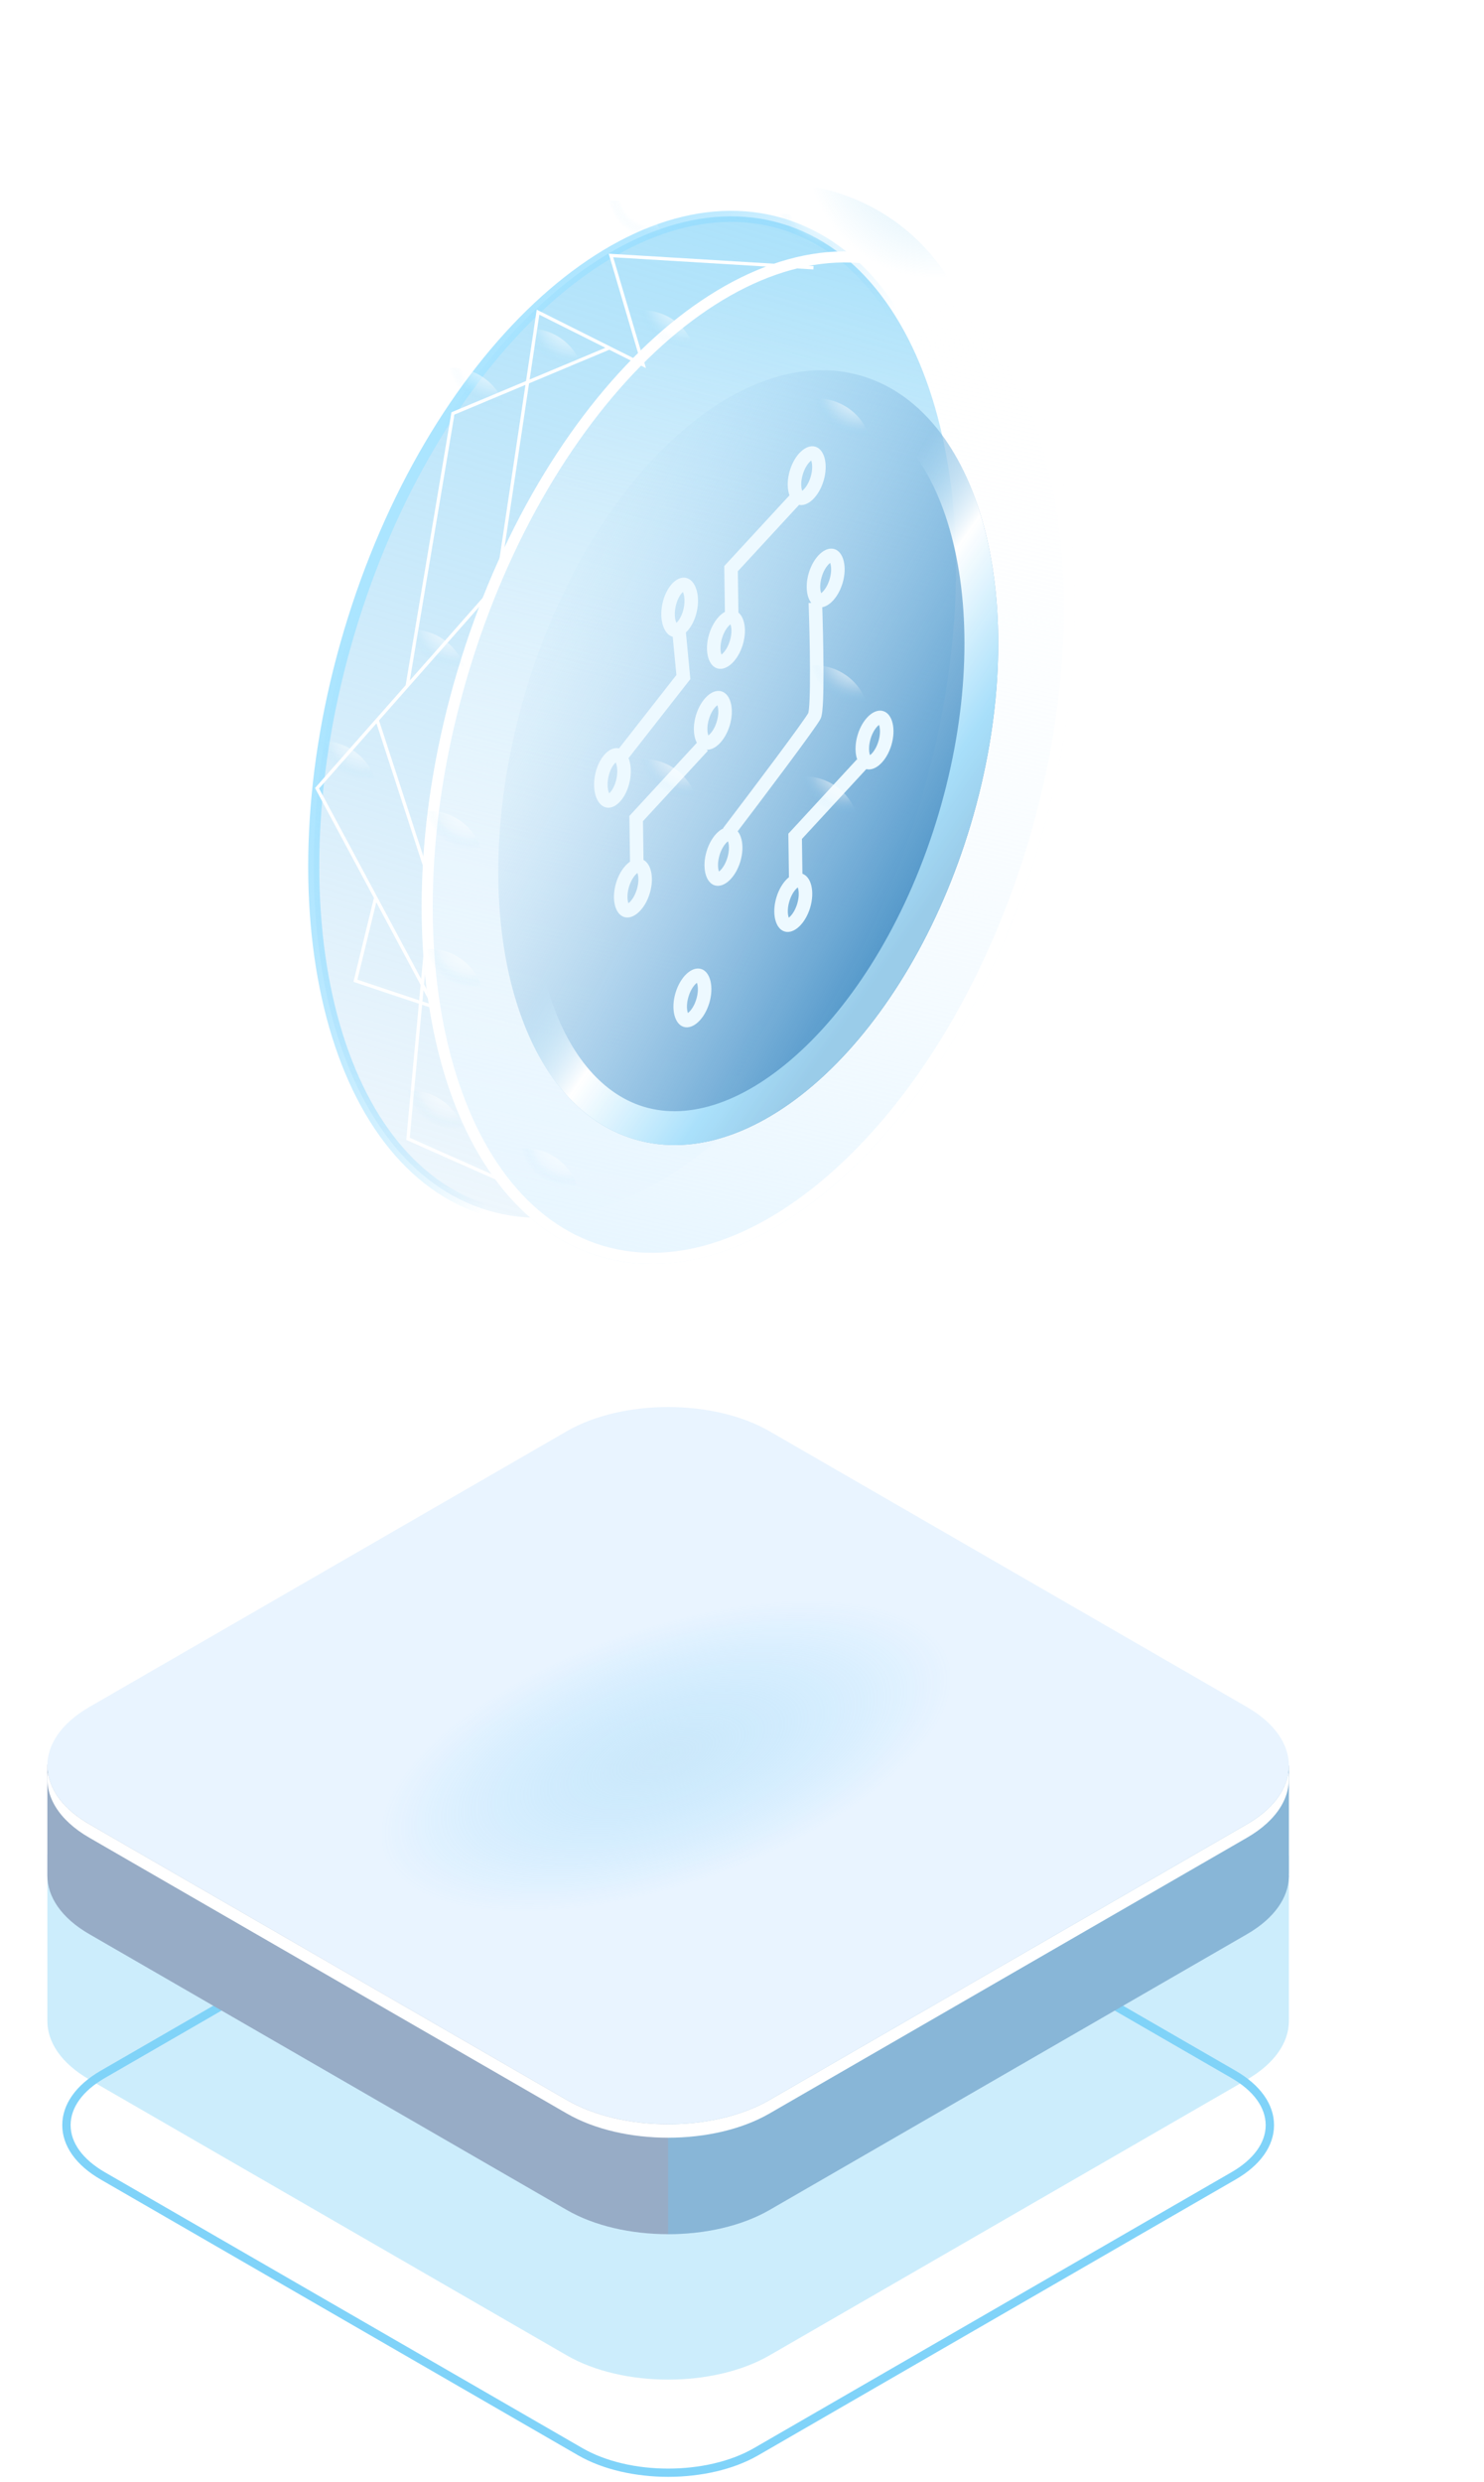<svg width="134" height="224" viewBox="0 0 134 224" fill="none" xmlns="http://www.w3.org/2000/svg">
<path fill-rule="evenodd" clip-rule="evenodd" d="M60.333 223.529C57.391 223.529 54.448 222.882 52.206 221.589L9.094 196.696C6.854 195.403 5.623 193.659 5.623 191.787C5.623 189.915 6.854 188.17 9.094 186.877L52.206 161.987C56.681 159.399 63.974 159.399 68.458 161.987L111.57 186.88C113.81 188.17 115.041 189.915 115.041 191.789C115.041 193.661 113.81 195.405 111.57 196.696L68.46 221.589C66.218 222.882 63.276 223.529 60.333 223.529L60.333 223.529ZM52.585 220.935C56.855 223.399 63.811 223.402 68.082 220.935L111.191 196.042C113.189 194.892 114.288 193.379 114.288 191.789C114.288 190.197 113.189 188.684 111.191 187.534L68.079 162.641C63.809 160.177 56.855 160.179 52.585 162.641L9.473 187.532C7.475 188.684 6.376 190.194 6.376 191.787C6.376 193.379 7.475 194.89 9.473 196.042L52.585 220.935Z" fill="#80D3F9"/>
<path opacity="0.4" d="M116.382 182.234V167.471L113.682 165.969C112.918 170.579 107.493 173.616 102.956 174.248L72.064 192.313L58.582 197.18L15.55 174.973L16.543 174.398C12.867 172.68 10.885 168.751 8.896 165.165L5.999 166.894L4.277 167.376V182.391C4.277 184.305 5.539 186.219 8.063 187.674L51.177 212.567C56.223 215.481 64.439 215.481 69.484 212.567L112.598 187.677C115.081 186.243 116.341 184.366 116.382 182.483C116.385 182.399 116.38 182.316 116.378 182.232L116.382 182.234Z" fill="#80D3F9"/>
<path d="M116.381 169.111V159.343L113.681 157.841C112.917 162.451 107.492 165.488 102.955 166.118L72.063 184.183L58.581 189.053L15.549 166.845L16.542 166.27C12.866 164.552 10.884 160.623 8.895 157.037L5.998 158.766L4.276 159.248V169.267C4.276 171.179 5.538 173.095 8.062 174.551L51.176 199.444C56.222 202.358 64.438 202.358 69.484 199.444L112.598 174.553C115.08 173.12 116.34 171.243 116.381 169.36C116.384 169.276 116.379 169.193 116.377 169.109L116.381 169.111Z" fill="#97ACC6"/>
<path opacity="0.3" d="M102.956 166.118L72.064 184.182L60.331 188.42V201.629C63.646 201.629 66.963 200.899 69.485 199.444L112.599 174.553C115.081 173.119 116.341 171.243 116.383 169.36C116.385 169.276 116.38 169.192 116.378 169.109L116.383 169.111V159.343L113.914 157.968H113.656C112.815 162.505 107.449 165.492 102.956 166.118L102.956 166.118Z" fill="#66CCFF"/>
<path d="M51.176 189.52L8.062 164.627C3.014 161.713 3.014 156.971 8.062 154.057L51.174 129.167C56.222 126.253 64.436 126.253 69.484 129.167L112.596 154.057C117.644 156.971 117.644 161.715 112.596 164.629L69.484 189.52C64.438 192.434 56.222 192.434 51.177 189.52H51.176Z" fill="#E9F4FF"/>
<path d="M112.598 164.631L69.484 189.521C64.439 192.435 56.223 192.435 51.177 189.521L8.063 164.629C5.808 163.327 4.561 161.66 4.323 159.953C4.026 162.065 5.27 164.234 8.063 165.847L51.177 190.737C56.223 193.651 64.439 193.653 69.484 190.737L112.598 165.847C115.389 164.237 116.633 162.065 116.338 159.953C116.098 161.66 114.854 163.327 112.598 164.631V164.631Z" fill="white"/>
<path d="M83.109 72.4C79.423 84.758 73.17 95.051 66.064 101.707C58.949 108.374 51.06 111.328 44.049 109.237C37.038 107.147 32.056 100.354 29.754 90.879C27.454 81.418 27.86 69.382 31.545 57.024C35.23 44.666 41.484 34.373 48.589 27.716C55.705 21.05 63.594 18.096 70.605 20.187C77.615 22.277 82.597 29.07 84.9 38.545C87.199 48.006 86.794 60.042 83.109 72.4Z" fill="url(#paint0_linear_4346_6980)" stroke="url(#paint1_linear_4346_6980)"/>
<path d="M73.454 24.165L55.167 23.058L58.088 32.934L55.021 31.398M33.925 81.015L28.627 71.138L34.056 64.984M33.925 81.015L39.224 90.893L32.093 88.512L33.925 81.015ZM36.77 61.907L44.912 52.677L48.582 28.175L55.021 31.398M36.77 61.907L40.897 37.314L55.021 31.398M36.77 61.907L34.056 64.984M34.056 64.984L38.955 80.012L36.84 102.778L45.707 106.714" stroke="white" stroke-width="0.3"/>
<g filter="url(#filter0_d_4346_6980)">
<ellipse cx="67.57" cy="68.375" rx="27.404" ry="46.963" transform="rotate(16.605 67.57 68.375)" fill="url(#paint2_linear_4346_6980)"/>
<path d="M93.352 76.063C89.667 88.421 83.413 98.714 76.308 105.37C69.192 112.036 61.303 114.99 54.292 112.9C47.282 110.809 42.3 104.017 39.997 94.542C37.698 85.081 38.103 73.044 41.788 60.686C45.474 48.328 51.727 38.035 58.833 31.379C65.949 24.713 73.837 21.759 80.848 23.849C87.859 25.94 92.841 32.732 95.143 42.207C97.443 51.668 97.037 63.705 93.352 76.063Z" stroke="white"/>
</g>
<path d="M87.661 74.368C81.989 93.389 68.394 106.125 57.295 102.815C46.196 99.506 41.796 81.403 47.468 62.383C53.141 43.362 66.736 30.626 77.835 33.935C88.934 37.245 93.333 55.348 87.661 74.368Z" fill="url(#paint3_linear_4346_6980)"/>
<path fill-rule="evenodd" clip-rule="evenodd" d="M72.427 94.739C77.463 90.022 82.028 82.582 84.738 73.496C87.447 64.411 87.702 55.686 86.073 48.981C84.423 42.192 81.042 38.075 76.963 36.859C72.885 35.643 67.801 37.235 62.703 42.012C57.667 46.729 53.102 54.169 50.392 63.254C47.683 72.34 47.428 81.065 49.057 87.77C50.707 94.559 54.088 98.676 58.166 99.892C62.245 101.108 67.328 99.516 72.427 94.739ZM57.295 102.815C68.394 106.125 81.989 93.389 87.661 74.368C93.333 55.348 88.934 37.245 77.835 33.935C66.736 30.626 53.141 43.362 47.468 62.383C41.796 81.403 46.196 99.506 57.295 102.815Z" fill="url(#paint4_linear_4346_6980)"/>
<g filter="url(#filter1_d_4346_6980)">
<path fill-rule="evenodd" clip-rule="evenodd" d="M65.019 78.57C65.252 78.352 65.517 77.949 65.682 77.397C65.847 76.844 65.846 76.362 65.77 76.051C65.758 76 65.745 75.959 65.733 75.925C65.704 75.947 65.671 75.974 65.633 76.01C65.399 76.229 65.134 76.632 64.97 77.184C64.805 77.736 64.806 78.219 64.882 78.529C64.894 78.58 64.907 78.622 64.919 78.655C64.947 78.634 64.981 78.606 65.019 78.57ZM64.792 78.726C64.792 78.725 64.796 78.724 64.804 78.723C64.796 78.726 64.792 78.726 64.792 78.726ZM64.978 78.775C64.984 78.78 64.987 78.783 64.986 78.784C64.986 78.784 64.983 78.781 64.978 78.775ZM65.86 75.855C65.86 75.856 65.856 75.857 65.847 75.858C65.856 75.855 65.86 75.855 65.86 75.855ZM65.674 75.806C65.668 75.801 65.665 75.797 65.665 75.797C65.665 75.796 65.669 75.799 65.674 75.806ZM64.546 79.905C65.389 80.156 66.421 79.189 66.852 77.745C67.282 76.301 66.948 74.927 66.106 74.676C65.263 74.424 64.231 75.391 63.8 76.835C63.37 78.279 63.703 79.654 64.546 79.905Z" fill="#EDF9FF"/>
<path fill-rule="evenodd" clip-rule="evenodd" d="M73.137 60.413C73.13 58.347 73.069 55.974 73.014 54.42L74.234 54.377C74.289 55.939 74.35 58.325 74.358 60.409C74.361 61.45 74.351 62.422 74.32 63.18C74.304 63.558 74.282 63.891 74.253 64.157C74.238 64.29 74.221 64.414 74.199 64.522C74.18 64.62 74.15 64.746 74.095 64.859C74.03 64.995 73.886 65.214 73.722 65.455C73.546 65.713 73.311 66.044 73.034 66.428C72.48 67.198 71.747 68.191 70.95 69.262C69.354 71.404 67.493 73.863 66.266 75.474L65.295 74.734C66.52 73.126 68.379 70.67 69.971 68.533C70.767 67.464 71.495 66.477 72.044 65.715C72.319 65.334 72.546 65.012 72.715 64.766C72.799 64.643 72.866 64.542 72.916 64.463C72.941 64.424 72.96 64.392 72.974 64.368C72.981 64.357 72.985 64.349 72.989 64.343C72.991 64.335 72.996 64.316 73.002 64.285C73.014 64.223 73.027 64.137 73.04 64.023C73.065 63.797 73.085 63.495 73.1 63.129C73.131 62.398 73.141 61.447 73.137 60.413Z" fill="#EDF9FF"/>
<path fill-rule="evenodd" clip-rule="evenodd" d="M74.249 53.447C74.482 53.228 74.747 52.825 74.912 52.273C75.077 51.721 75.076 51.238 75 50.928C74.988 50.877 74.975 50.835 74.963 50.801C74.934 50.823 74.901 50.851 74.863 50.887C74.629 51.105 74.364 51.508 74.2 52.06C74.035 52.612 74.036 53.095 74.112 53.406C74.124 53.457 74.137 53.498 74.149 53.532C74.177 53.51 74.211 53.483 74.249 53.447ZM74.022 53.602C74.022 53.601 74.026 53.6 74.034 53.599C74.026 53.602 74.022 53.602 74.022 53.602ZM74.207 53.651C74.214 53.656 74.217 53.66 74.216 53.66C74.216 53.66 74.213 53.658 74.207 53.651ZM75.09 50.731C75.09 50.732 75.086 50.733 75.077 50.734C75.086 50.731 75.09 50.731 75.09 50.731ZM74.904 50.682C74.898 50.677 74.895 50.674 74.895 50.673C74.895 50.673 74.899 50.675 74.904 50.682ZM73.776 54.781C74.619 55.032 75.651 54.066 76.082 52.622C76.512 51.178 76.178 49.803 75.335 49.552C74.493 49.301 73.461 50.268 73.03 51.712C72.6 53.156 72.933 54.53 73.776 54.781Z" fill="#EDF9FF"/>
</g>
<g filter="url(#filter2_d_4346_6980)">
<path fill-rule="evenodd" clip-rule="evenodd" d="M64.061 66.287C64.294 66.068 64.559 65.665 64.724 65.113C64.889 64.561 64.888 64.079 64.812 63.768C64.8 63.717 64.787 63.675 64.775 63.642C64.746 63.663 64.713 63.691 64.675 63.727C64.441 63.946 64.176 64.349 64.012 64.901C63.847 65.453 63.848 65.935 63.923 66.246C63.936 66.297 63.949 66.338 63.961 66.372C63.989 66.351 64.023 66.323 64.061 66.287ZM63.834 66.442C63.834 66.442 63.838 66.44 63.846 66.44C63.838 66.442 63.834 66.443 63.834 66.442ZM64.019 66.491C64.026 66.496 64.029 66.5 64.028 66.5C64.028 66.501 64.025 66.498 64.019 66.491ZM64.902 63.572C64.902 63.572 64.898 63.574 64.889 63.574C64.898 63.572 64.902 63.571 64.902 63.572ZM64.716 63.523C64.71 63.517 64.707 63.514 64.707 63.514C64.707 63.513 64.711 63.516 64.716 63.523ZM63.588 67.622C64.431 67.873 65.463 66.906 65.894 65.462C66.324 64.018 65.99 62.644 65.147 62.392C64.305 62.141 63.273 63.108 62.842 64.552C62.411 65.996 62.745 67.37 63.588 67.622Z" fill="#EDF9FF"/>
<path fill-rule="evenodd" clip-rule="evenodd" d="M56.845 81.428C57.078 81.21 57.343 80.806 57.508 80.254C57.672 79.702 57.671 79.22 57.596 78.909C57.583 78.858 57.571 78.817 57.559 78.783C57.53 78.805 57.497 78.832 57.458 78.868C57.225 79.087 56.96 79.49 56.795 80.042C56.631 80.594 56.632 81.076 56.707 81.387C56.72 81.438 56.732 81.48 56.744 81.513C56.773 81.492 56.806 81.464 56.845 81.428ZM56.617 81.584C56.617 81.583 56.622 81.582 56.63 81.581C56.622 81.584 56.617 81.584 56.617 81.584ZM56.803 81.632C56.81 81.638 56.812 81.641 56.812 81.642C56.812 81.642 56.809 81.639 56.803 81.632ZM57.685 78.713C57.685 78.713 57.681 78.715 57.673 78.716C57.681 78.713 57.685 78.712 57.685 78.713ZM57.5 78.664C57.493 78.659 57.491 78.655 57.491 78.655C57.491 78.654 57.494 78.657 57.5 78.664ZM56.372 82.763C57.214 83.014 58.247 82.047 58.677 80.603C59.108 79.159 58.774 77.785 57.931 77.534C57.089 77.282 56.056 78.249 55.626 79.693C55.195 81.137 55.529 82.512 56.372 82.763Z" fill="#EDF9FF"/>
<path fill-rule="evenodd" clip-rule="evenodd" d="M63.021 66.928L63.918 67.756L58.058 74.107L58.11 77.85L56.89 77.866L56.831 73.637L63.021 66.928Z" fill="#EDF9FF"/>
</g>
<g filter="url(#filter3_d_4346_6980)">
<path fill-rule="evenodd" clip-rule="evenodd" d="M72.536 44.208C72.769 43.989 73.034 43.586 73.199 43.034C73.364 42.482 73.362 42 73.287 41.689C73.275 41.638 73.262 41.596 73.25 41.563C73.221 41.584 73.188 41.612 73.15 41.648C72.916 41.867 72.651 42.27 72.486 42.822C72.322 43.374 72.323 43.856 72.398 44.167C72.411 44.218 72.424 44.26 72.436 44.293C72.464 44.272 72.498 44.244 72.536 44.208ZM72.309 44.363C72.309 44.363 72.313 44.361 72.321 44.361C72.313 44.363 72.309 44.364 72.309 44.363ZM72.494 44.412C72.501 44.417 72.504 44.421 72.503 44.421C72.503 44.422 72.5 44.419 72.494 44.412ZM73.377 41.493C73.377 41.493 73.372 41.495 73.364 41.495C73.373 41.493 73.377 41.492 73.377 41.493ZM73.191 41.444C73.184 41.438 73.182 41.435 73.182 41.435C73.182 41.434 73.186 41.437 73.191 41.444ZM72.063 45.543C72.906 45.794 73.938 44.827 74.368 43.383C74.799 41.939 74.465 40.565 73.622 40.313C72.78 40.062 71.748 41.029 71.317 42.473C70.886 43.917 71.22 45.291 72.063 45.543Z" fill="#EDF9FF"/>
<path fill-rule="evenodd" clip-rule="evenodd" d="M65.245 58.989C65.478 58.77 65.743 58.367 65.908 57.815C66.073 57.263 66.072 56.781 65.996 56.47C65.984 56.419 65.971 56.377 65.959 56.344C65.93 56.365 65.897 56.393 65.859 56.429C65.625 56.648 65.36 57.051 65.195 57.603C65.031 58.155 65.032 58.637 65.107 58.948C65.12 58.999 65.132 59.041 65.144 59.074C65.173 59.053 65.206 59.025 65.245 58.989ZM65.018 59.144C65.018 59.144 65.022 59.142 65.03 59.142C65.022 59.144 65.018 59.145 65.018 59.144ZM65.203 59.193C65.21 59.199 65.213 59.202 65.212 59.202C65.212 59.203 65.209 59.2 65.203 59.193ZM66.086 56.274C66.086 56.274 66.081 56.276 66.073 56.276C66.082 56.274 66.086 56.273 66.086 56.274ZM65.9 56.225C65.894 56.219 65.891 56.216 65.891 56.216C65.891 56.215 65.894 56.218 65.9 56.225ZM64.772 60.324C65.615 60.575 66.647 59.608 67.077 58.164C67.508 56.72 67.174 55.346 66.331 55.094C65.489 54.843 64.457 55.81 64.026 57.254C63.595 58.698 63.929 60.072 64.772 60.324Z" fill="#EDF9FF"/>
<path fill-rule="evenodd" clip-rule="evenodd" d="M71.588 44.375L72.485 45.202L66.625 51.554L66.677 55.296L65.457 55.313L65.398 51.084L71.588 44.375Z" fill="#EDF9FF"/>
</g>
<path fill-rule="evenodd" clip-rule="evenodd" d="M78.659 68.065C78.892 67.847 79.157 67.444 79.322 66.892C79.487 66.34 79.486 65.857 79.41 65.547C79.398 65.496 79.385 65.454 79.373 65.42C79.344 65.442 79.311 65.47 79.272 65.506C79.039 65.724 78.774 66.127 78.609 66.679C78.445 67.231 78.446 67.714 78.521 68.025C78.534 68.076 78.546 68.117 78.559 68.151C78.587 68.129 78.621 68.101 78.659 68.065ZM78.432 68.221C78.432 68.22 78.436 68.219 78.444 68.218C78.436 68.221 78.432 68.221 78.432 68.221ZM78.617 68.27C78.624 68.275 78.627 68.278 78.626 68.279C78.626 68.279 78.623 68.277 78.617 68.27ZM79.5 65.35C79.5 65.351 79.496 65.352 79.487 65.353C79.496 65.35 79.5 65.35 79.5 65.35ZM79.314 65.301C79.308 65.296 79.305 65.293 79.305 65.292C79.305 65.292 79.309 65.294 79.314 65.301ZM78.186 69.4C79.029 69.651 80.061 68.684 80.491 67.24C80.922 65.796 80.588 64.422 79.745 64.171C78.903 63.92 77.871 64.886 77.44 66.331C77.009 67.775 77.343 69.149 78.186 69.4Z" fill="#EDF9FF"/>
<path fill-rule="evenodd" clip-rule="evenodd" d="M71.323 82.733C71.556 82.514 71.822 82.112 71.986 81.559C72.151 81.007 72.15 80.525 72.074 80.214C72.062 80.163 72.049 80.122 72.037 80.088C72.009 80.109 71.975 80.137 71.937 80.173C71.704 80.392 71.438 80.795 71.274 81.347C71.109 81.899 71.11 82.381 71.186 82.692C71.198 82.743 71.211 82.785 71.223 82.818C71.251 82.797 71.285 82.769 71.323 82.733ZM71.096 82.888C71.096 82.888 71.1 82.887 71.109 82.886C71.1 82.889 71.096 82.889 71.096 82.888ZM71.282 82.937C71.288 82.943 71.291 82.946 71.291 82.947C71.29 82.947 71.287 82.944 71.282 82.937ZM72.164 80.018C72.164 80.018 72.16 80.02 72.152 80.02C72.16 80.018 72.164 80.017 72.164 80.018ZM71.978 79.969C71.972 79.964 71.969 79.96 71.969 79.96C71.97 79.959 71.973 79.962 71.978 79.969ZM70.85 84.068C71.693 84.319 72.725 83.352 73.156 81.908C73.586 80.464 73.252 79.09 72.41 78.838C71.567 78.587 70.535 79.554 70.104 80.998C69.674 82.442 70.008 83.817 70.85 84.068Z" fill="#EDF9FF"/>
<g filter="url(#filter4_d_4346_6980)">
<path fill-rule="evenodd" clip-rule="evenodd" d="M62.215 91.34C62.449 91.121 62.714 90.718 62.878 90.166C63.043 89.614 63.042 89.132 62.966 88.821C62.954 88.77 62.941 88.728 62.929 88.695C62.901 88.716 62.867 88.744 62.829 88.78C62.596 88.999 62.331 89.402 62.166 89.954C62.001 90.506 62.002 90.988 62.078 91.299C62.09 91.35 62.103 91.392 62.115 91.425C62.144 91.404 62.177 91.376 62.215 91.34ZM61.988 91.495C61.988 91.495 61.992 91.493 62.001 91.493C61.992 91.496 61.988 91.496 61.988 91.495ZM62.174 91.544C62.18 91.549 62.183 91.553 62.183 91.553C62.182 91.554 62.179 91.551 62.174 91.544ZM63.056 88.625C63.056 88.625 63.052 88.627 63.044 88.627C63.052 88.625 63.056 88.624 63.056 88.625ZM62.87 88.576C62.864 88.571 62.861 88.567 62.861 88.567C62.862 88.566 62.865 88.569 62.87 88.576ZM61.742 92.675C62.585 92.926 63.617 91.959 64.048 90.515C64.478 89.071 64.144 87.697 63.302 87.445C62.459 87.194 61.427 88.161 60.996 89.605C60.566 91.049 60.9 92.423 61.742 92.675Z" fill="#EDF9FF"/>
</g>
<path fill-rule="evenodd" clip-rule="evenodd" d="M77.375 68.531L78.272 69.359L72.412 75.711L72.464 79.453L71.243 79.47L71.185 75.241L77.375 68.531Z" fill="#EDF9FF"/>
<g filter="url(#filter5_d_4346_6980)">
<path fill-rule="evenodd" clip-rule="evenodd" d="M55.503 68.903C55.288 69.14 55.057 69.563 54.938 70.127C54.818 70.69 54.858 71.171 54.959 71.475C54.975 71.524 54.991 71.565 55.006 71.597C55.033 71.574 55.064 71.543 55.099 71.504C55.314 71.267 55.546 70.844 55.665 70.281C55.784 69.717 55.744 69.236 55.644 68.933C55.627 68.883 55.611 68.843 55.596 68.81C55.57 68.834 55.539 68.864 55.503 68.903ZM55.717 68.73C55.717 68.73 55.713 68.732 55.705 68.733C55.713 68.73 55.717 68.729 55.717 68.73ZM55.528 68.696C55.521 68.691 55.518 68.688 55.518 68.688C55.519 68.687 55.522 68.69 55.528 68.696ZM54.885 71.677C54.885 71.677 54.889 71.675 54.898 71.674C54.889 71.677 54.886 71.678 54.885 71.677ZM55.075 71.711C55.081 71.716 55.084 71.719 55.084 71.72C55.084 71.72 55.081 71.718 55.075 71.711ZM55.866 67.534C55.006 67.352 54.056 68.4 53.744 69.874C53.432 71.348 53.876 72.691 54.736 72.873C55.596 73.055 56.547 72.008 56.859 70.533C57.171 69.059 56.727 67.716 55.866 67.534Z" fill="#EDF9FF"/>
<path fill-rule="evenodd" clip-rule="evenodd" d="M61.572 53.517C61.357 53.754 61.126 54.177 61.007 54.741C60.887 55.305 60.927 55.785 61.028 56.089C61.044 56.139 61.06 56.179 61.075 56.212C61.102 56.188 61.133 56.157 61.168 56.119C61.383 55.882 61.614 55.459 61.734 54.895C61.853 54.331 61.813 53.851 61.712 53.547C61.696 53.497 61.68 53.457 61.665 53.424C61.639 53.448 61.608 53.478 61.572 53.517ZM61.786 53.344C61.786 53.345 61.782 53.346 61.774 53.348C61.782 53.344 61.786 53.344 61.786 53.344ZM61.597 53.31C61.59 53.306 61.587 53.303 61.587 53.302C61.587 53.302 61.591 53.304 61.597 53.31ZM60.954 56.292C60.954 56.291 60.958 56.29 60.967 56.288C60.958 56.292 60.954 56.292 60.954 56.292ZM61.143 56.326C61.15 56.33 61.153 56.334 61.153 56.334C61.153 56.334 61.149 56.332 61.143 56.326ZM61.935 52.149C61.075 51.967 60.125 53.014 59.813 54.488C59.501 55.962 59.945 57.305 60.805 57.487C61.665 57.669 62.616 56.622 62.928 55.148C63.24 53.674 62.795 52.331 61.935 52.149Z" fill="#EDF9FF"/>
<path fill-rule="evenodd" clip-rule="evenodd" d="M56.71 68.477L55.749 67.725L61.075 60.919L60.719 57.194L61.934 57.078L62.336 61.288L56.71 68.477Z" fill="#EDF9FF"/>
</g>
<ellipse rx="4.945" ry="4.942" transform="matrix(0.981 -0.196 -0.196 -0.981 55.247 23.04)" fill="url(#paint5_radial_4346_6980)"/>
<ellipse rx="4.945" ry="4.942" transform="matrix(0.981 -0.196 -0.196 -0.981 70.683 24.256)" fill="url(#paint6_radial_4346_6980)"/>
<ellipse rx="4.945" ry="4.942" transform="matrix(0.981 -0.196 -0.196 -0.981 47.828 34.599)" fill="url(#paint7_radial_4346_6980)"/>
<ellipse rx="4.945" ry="4.942" transform="matrix(0.981 -0.196 -0.196 -0.981 57.984 32.932)" fill="url(#paint8_radial_4346_6980)"/>
<ellipse rx="4.945" ry="4.942" transform="matrix(0.981 -0.196 -0.196 -0.981 73.799 40.914)" fill="url(#paint9_radial_4346_6980)"/>
<ellipse rx="18.111" ry="18.099" transform="matrix(0.981 -0.196 -0.196 -0.981 70.256 34.699)" fill="url(#paint10_radial_4346_6980)"/>
<ellipse rx="4.945" ry="4.942" transform="matrix(0.981 -0.196 -0.196 -0.981 58.127 73.447)" fill="url(#paint11_radial_4346_6980)"/>
<ellipse rx="4.945" ry="4.942" transform="matrix(0.981 -0.196 -0.196 -0.981 72.652 75.017)" fill="url(#paint12_radial_4346_6980)"/>
<ellipse rx="4.945" ry="4.942" transform="matrix(0.981 -0.196 -0.196 -0.981 73.561 64.993)" fill="url(#paint13_radial_4346_6980)"/>
<ellipse rx="4.945" ry="4.942" transform="matrix(0.981 -0.196 -0.196 -0.981 37.236 61.783)" fill="url(#paint14_radial_4346_6980)"/>
<ellipse rx="4.945" ry="4.942" transform="matrix(0.981 -0.196 -0.196 -0.981 40.845 38.143)" fill="url(#paint15_radial_4346_6980)"/>
<ellipse rx="4.945" ry="4.942" transform="matrix(0.981 -0.196 -0.196 -0.981 29.156 71.846)" fill="url(#paint16_radial_4346_6980)"/>
<ellipse rx="4.945" ry="4.942" transform="matrix(0.981 -0.196 -0.196 -0.981 38.733 78.129)" fill="url(#paint17_radial_4346_6980)"/>
<ellipse rx="4.945" ry="4.942" transform="matrix(0.981 -0.196 -0.196 -0.981 37.114 103.385)" fill="url(#paint18_radial_4346_6980)"/>
<ellipse rx="4.945" ry="4.942" transform="matrix(0.981 -0.196 -0.196 -0.981 38.785 90.586)" fill="url(#paint19_radial_4346_6980)"/>
<ellipse rx="4.945" ry="4.942" transform="matrix(0.981 -0.196 -0.196 -0.981 47.421 108.581)" fill="url(#paint20_radial_4346_6980)"/>
<ellipse cx="60.133" cy="158.487" rx="29.942" ry="12.924" transform="rotate(-21.964 60.133 158.487)" fill="url(#paint21_radial_4346_6980)" fill-opacity="0.79"/>
<defs>
<filter id="filter0_d_4346_6980" x="35.072" y="19.686" width="64.995" height="97.376" filterUnits="userSpaceOnUse" color-interpolation-filters="sRGB">
<feFlood flood-opacity="0" result="BackgroundImageFix"/>
<feColorMatrix in="SourceAlpha" type="matrix" values="0 0 0 0 0 0 0 0 0 0 0 0 0 0 0 0 0 0 127 0" result="hardAlpha"/>
<feOffset/>
<feGaussianBlur stdDeviation="1.5"/>
<feColorMatrix type="matrix" values="0 0 0 0 0.502 0 0 0 0 0.827 0 0 0 0 0.976 0 0 0 1 0"/>
<feBlend mode="normal" in2="BackgroundImageFix" result="effect1_dropShadow_4346_6980"/>
<feBlend mode="normal" in="SourceGraphic" in2="effect1_dropShadow_4346_6980" result="shape"/>
</filter>
<filter id="filter1_d_4346_6980" x="60.612" y="46.512" width="18.657" height="36.432" filterUnits="userSpaceOnUse" color-interpolation-filters="sRGB">
<feFlood flood-opacity="0" result="BackgroundImageFix"/>
<feColorMatrix in="SourceAlpha" type="matrix" values="0 0 0 0 0 0 0 0 0 0 0 0 0 0 0 0 0 0 127 0" result="hardAlpha"/>
<feOffset/>
<feGaussianBlur stdDeviation="1.5"/>
<feColorMatrix type="matrix" values="0 0 0 0 0.502 0 0 0 0 0.827 0 0 0 0 0.976 0 0 0 1 0"/>
<feBlend mode="normal" in2="BackgroundImageFix" result="effect1_dropShadow_4346_6980"/>
<feBlend mode="normal" in="SourceGraphic" in2="effect1_dropShadow_4346_6980" result="shape"/>
</filter>
<filter id="filter2_d_4346_6980" x="52.438" y="59.353" width="16.644" height="26.45" filterUnits="userSpaceOnUse" color-interpolation-filters="sRGB">
<feFlood flood-opacity="0" result="BackgroundImageFix"/>
<feColorMatrix in="SourceAlpha" type="matrix" values="0 0 0 0 0 0 0 0 0 0 0 0 0 0 0 0 0 0 127 0" result="hardAlpha"/>
<feOffset/>
<feGaussianBlur stdDeviation="1.5"/>
<feColorMatrix type="matrix" values="0 0 0 0 0.502 0 0 0 0 0.827 0 0 0 0 0.976 0 0 0 1 0"/>
<feBlend mode="normal" in2="BackgroundImageFix" result="effect1_dropShadow_4346_6980"/>
<feBlend mode="normal" in="SourceGraphic" in2="effect1_dropShadow_4346_6980" result="shape"/>
</filter>
<filter id="filter3_d_4346_6980" x="60.838" y="37.274" width="16.718" height="26.09" filterUnits="userSpaceOnUse" color-interpolation-filters="sRGB">
<feFlood flood-opacity="0" result="BackgroundImageFix"/>
<feColorMatrix in="SourceAlpha" type="matrix" values="0 0 0 0 0 0 0 0 0 0 0 0 0 0 0 0 0 0 127 0" result="hardAlpha"/>
<feOffset/>
<feGaussianBlur stdDeviation="1.5"/>
<feColorMatrix type="matrix" values="0 0 0 0 0.502 0 0 0 0 0.827 0 0 0 0 0.976 0 0 0 1 0"/>
<feBlend mode="normal" in2="BackgroundImageFix" result="effect1_dropShadow_4346_6980"/>
<feBlend mode="normal" in="SourceGraphic" in2="effect1_dropShadow_4346_6980" result="shape"/>
</filter>
<filter id="filter4_d_4346_6980" x="57.808" y="84.406" width="9.427" height="11.309" filterUnits="userSpaceOnUse" color-interpolation-filters="sRGB">
<feFlood flood-opacity="0" result="BackgroundImageFix"/>
<feColorMatrix in="SourceAlpha" type="matrix" values="0 0 0 0 0 0 0 0 0 0 0 0 0 0 0 0 0 0 127 0" result="hardAlpha"/>
<feOffset/>
<feGaussianBlur stdDeviation="1.5"/>
<feColorMatrix type="matrix" values="0 0 0 0 0.502 0 0 0 0 0.827 0 0 0 0 0.976 0 0 0 1 0"/>
<feBlend mode="normal" in2="BackgroundImageFix" result="effect1_dropShadow_4346_6980"/>
<feBlend mode="normal" in="SourceGraphic" in2="effect1_dropShadow_4346_6980" result="shape"/>
</filter>
<filter id="filter5_d_4346_6980" x="50.644" y="49.128" width="15.383" height="26.765" filterUnits="userSpaceOnUse" color-interpolation-filters="sRGB">
<feFlood flood-opacity="0" result="BackgroundImageFix"/>
<feColorMatrix in="SourceAlpha" type="matrix" values="0 0 0 0 0 0 0 0 0 0 0 0 0 0 0 0 0 0 127 0" result="hardAlpha"/>
<feOffset/>
<feGaussianBlur stdDeviation="1.5"/>
<feColorMatrix type="matrix" values="0 0 0 0 0.502 0 0 0 0 0.827 0 0 0 0 0.976 0 0 0 1 0"/>
<feBlend mode="normal" in2="BackgroundImageFix" result="effect1_dropShadow_4346_6980"/>
<feBlend mode="normal" in="SourceGraphic" in2="effect1_dropShadow_4346_6980" result="shape"/>
</filter>
<linearGradient id="paint0_linear_4346_6980" x1="70.748" y1="19.707" x2="43.906" y2="109.716" gradientUnits="userSpaceOnUse">
<stop stop-color="#9DDDFA" stop-opacity="0.85"/>
<stop offset="1" stop-color="#ABD6F4" stop-opacity="0.2"/>
</linearGradient>
<linearGradient id="paint1_linear_4346_6980" x1="32.658" y1="53.218" x2="63.007" y2="67.132" gradientUnits="userSpaceOnUse">
<stop stop-color="#ABE5FF"/>
<stop offset="1" stop-color="#66CCFF" stop-opacity="0"/>
</linearGradient>
<linearGradient id="paint2_linear_4346_6980" x1="74.326" y1="114.103" x2="67.219" y2="22.921" gradientUnits="userSpaceOnUse">
<stop stop-color="#E8F6FF"/>
<stop offset="1" stop-color="white" stop-opacity="0"/>
</linearGradient>
<linearGradient id="paint3_linear_4346_6980" x1="85.31" y1="78.847" x2="45.822" y2="57.249" gradientUnits="userSpaceOnUse">
<stop stop-color="#4C93C7"/>
<stop offset="1" stop-color="#ABD6F4" stop-opacity="0"/>
</linearGradient>
<linearGradient id="paint4_linear_4346_6980" x1="89.884" y1="73.181" x2="69.959" y2="59.09" gradientUnits="userSpaceOnUse">
<stop stop-color="#9ACCE9"/>
<stop offset="0.238" stop-color="#B0E6FF" stop-opacity="0.9"/>
<stop offset="0.677" stop-color="white"/>
<stop offset="1" stop-color="#C3EBFF" stop-opacity="0"/>
</linearGradient>
<radialGradient id="paint5_radial_4346_6980" cx="0" cy="0" r="1" gradientUnits="userSpaceOnUse" gradientTransform="translate(4.945 4.942) rotate(89.999) scale(4.298 4.301)">
<stop offset="0.05" stop-color="white" stop-opacity="0.77"/>
<stop offset="0.149" stop-color="white" stop-opacity="0.9"/>
<stop offset="0.211" stop-color="white" stop-opacity="0.85"/>
<stop offset="0.321" stop-color="white" stop-opacity="0.66"/>
<stop offset="0.748" stop-color="white" stop-opacity="0.12"/>
<stop offset="1" stop-color="#5CC7F7" stop-opacity="0"/>
</radialGradient>
<radialGradient id="paint6_radial_4346_6980" cx="0" cy="0" r="1" gradientUnits="userSpaceOnUse" gradientTransform="translate(4.945 4.942) rotate(89.999) scale(4.298 4.301)">
<stop offset="0.05" stop-color="white" stop-opacity="0.77"/>
<stop offset="0.149" stop-color="white" stop-opacity="0.9"/>
<stop offset="0.211" stop-color="white" stop-opacity="0.85"/>
<stop offset="0.321" stop-color="white" stop-opacity="0.66"/>
<stop offset="0.748" stop-color="white" stop-opacity="0.12"/>
<stop offset="1" stop-color="#5CC7F7" stop-opacity="0"/>
</radialGradient>
<radialGradient id="paint7_radial_4346_6980" cx="0" cy="0" r="1" gradientUnits="userSpaceOnUse" gradientTransform="translate(4.945 4.942) rotate(89.999) scale(4.298 4.301)">
<stop offset="0.05" stop-color="white" stop-opacity="0.77"/>
<stop offset="0.149" stop-color="white" stop-opacity="0.9"/>
<stop offset="0.211" stop-color="white" stop-opacity="0.85"/>
<stop offset="0.321" stop-color="white" stop-opacity="0.66"/>
<stop offset="0.748" stop-color="white" stop-opacity="0.12"/>
<stop offset="1" stop-color="#5CC7F7" stop-opacity="0"/>
</radialGradient>
<radialGradient id="paint8_radial_4346_6980" cx="0" cy="0" r="1" gradientUnits="userSpaceOnUse" gradientTransform="translate(4.945 4.942) rotate(89.999) scale(4.298 4.301)">
<stop offset="0.05" stop-color="white" stop-opacity="0.77"/>
<stop offset="0.149" stop-color="white" stop-opacity="0.9"/>
<stop offset="0.211" stop-color="white" stop-opacity="0.85"/>
<stop offset="0.321" stop-color="white" stop-opacity="0.66"/>
<stop offset="0.748" stop-color="white" stop-opacity="0.12"/>
<stop offset="1" stop-color="#5CC7F7" stop-opacity="0"/>
</radialGradient>
<radialGradient id="paint9_radial_4346_6980" cx="0" cy="0" r="1" gradientUnits="userSpaceOnUse" gradientTransform="translate(4.945 4.942) rotate(89.999) scale(4.298 4.301)">
<stop offset="0.05" stop-color="white" stop-opacity="0.77"/>
<stop offset="0.149" stop-color="white" stop-opacity="0.9"/>
<stop offset="0.211" stop-color="white" stop-opacity="0.85"/>
<stop offset="0.321" stop-color="white" stop-opacity="0.66"/>
<stop offset="0.748" stop-color="white" stop-opacity="0.12"/>
<stop offset="1" stop-color="#5CC7F7" stop-opacity="0"/>
</radialGradient>
<radialGradient id="paint10_radial_4346_6980" cx="0" cy="0" r="1" gradientUnits="userSpaceOnUse" gradientTransform="translate(18.111 18.099) rotate(90) scale(11.694 11.701)">
<stop stop-color="white"/>
<stop offset="0.128" stop-color="#B9E1F4" stop-opacity="0.45"/>
<stop offset="0.378" stop-color="#76C4EA" stop-opacity="0.22"/>
<stop offset="1" stop-color="#5CC7F7" stop-opacity="0"/>
</radialGradient>
<radialGradient id="paint11_radial_4346_6980" cx="0" cy="0" r="1" gradientUnits="userSpaceOnUse" gradientTransform="translate(4.945 4.942) rotate(89.999) scale(4.298 4.301)">
<stop offset="0.05" stop-color="white" stop-opacity="0.77"/>
<stop offset="0.149" stop-color="white" stop-opacity="0.9"/>
<stop offset="0.211" stop-color="white" stop-opacity="0.85"/>
<stop offset="0.321" stop-color="white" stop-opacity="0.66"/>
<stop offset="0.748" stop-color="white" stop-opacity="0.12"/>
<stop offset="1" stop-color="#5CC7F7" stop-opacity="0"/>
</radialGradient>
<radialGradient id="paint12_radial_4346_6980" cx="0" cy="0" r="1" gradientUnits="userSpaceOnUse" gradientTransform="translate(4.945 4.942) rotate(89.999) scale(4.298 4.301)">
<stop offset="0.05" stop-color="white" stop-opacity="0.77"/>
<stop offset="0.149" stop-color="white" stop-opacity="0.9"/>
<stop offset="0.211" stop-color="white" stop-opacity="0.85"/>
<stop offset="0.321" stop-color="white" stop-opacity="0.66"/>
<stop offset="0.748" stop-color="white" stop-opacity="0.12"/>
<stop offset="1" stop-color="#5CC7F7" stop-opacity="0"/>
</radialGradient>
<radialGradient id="paint13_radial_4346_6980" cx="0" cy="0" r="1" gradientUnits="userSpaceOnUse" gradientTransform="translate(4.945 4.942) rotate(89.999) scale(4.298 4.301)">
<stop offset="0.05" stop-color="white" stop-opacity="0.77"/>
<stop offset="0.149" stop-color="white" stop-opacity="0.9"/>
<stop offset="0.211" stop-color="white" stop-opacity="0.85"/>
<stop offset="0.321" stop-color="white" stop-opacity="0.66"/>
<stop offset="0.748" stop-color="white" stop-opacity="0.12"/>
<stop offset="1" stop-color="#5CC7F7" stop-opacity="0"/>
</radialGradient>
<radialGradient id="paint14_radial_4346_6980" cx="0" cy="0" r="1" gradientUnits="userSpaceOnUse" gradientTransform="translate(4.945 4.942) rotate(89.999) scale(4.298 4.301)">
<stop offset="0.05" stop-color="white" stop-opacity="0.77"/>
<stop offset="0.149" stop-color="white" stop-opacity="0.9"/>
<stop offset="0.211" stop-color="white" stop-opacity="0.85"/>
<stop offset="0.321" stop-color="white" stop-opacity="0.66"/>
<stop offset="0.748" stop-color="white" stop-opacity="0.12"/>
<stop offset="1" stop-color="#5CC7F7" stop-opacity="0"/>
</radialGradient>
<radialGradient id="paint15_radial_4346_6980" cx="0" cy="0" r="1" gradientUnits="userSpaceOnUse" gradientTransform="translate(4.945 4.942) rotate(89.999) scale(4.298 4.301)">
<stop offset="0.05" stop-color="white" stop-opacity="0.77"/>
<stop offset="0.149" stop-color="white" stop-opacity="0.9"/>
<stop offset="0.211" stop-color="white" stop-opacity="0.85"/>
<stop offset="0.321" stop-color="white" stop-opacity="0.66"/>
<stop offset="0.748" stop-color="white" stop-opacity="0.12"/>
<stop offset="1" stop-color="#5CC7F7" stop-opacity="0"/>
</radialGradient>
<radialGradient id="paint16_radial_4346_6980" cx="0" cy="0" r="1" gradientUnits="userSpaceOnUse" gradientTransform="translate(4.945 4.942) rotate(89.999) scale(4.298 4.301)">
<stop offset="0.05" stop-color="white" stop-opacity="0.77"/>
<stop offset="0.149" stop-color="white" stop-opacity="0.9"/>
<stop offset="0.211" stop-color="white" stop-opacity="0.85"/>
<stop offset="0.321" stop-color="white" stop-opacity="0.66"/>
<stop offset="0.748" stop-color="white" stop-opacity="0.12"/>
<stop offset="1" stop-color="#5CC7F7" stop-opacity="0"/>
</radialGradient>
<radialGradient id="paint17_radial_4346_6980" cx="0" cy="0" r="1" gradientUnits="userSpaceOnUse" gradientTransform="translate(4.945 4.942) rotate(89.999) scale(4.298 4.301)">
<stop offset="0.05" stop-color="white" stop-opacity="0.77"/>
<stop offset="0.149" stop-color="white" stop-opacity="0.9"/>
<stop offset="0.211" stop-color="white" stop-opacity="0.85"/>
<stop offset="0.321" stop-color="white" stop-opacity="0.66"/>
<stop offset="0.748" stop-color="white" stop-opacity="0.12"/>
<stop offset="1" stop-color="#5CC7F7" stop-opacity="0"/>
</radialGradient>
<radialGradient id="paint18_radial_4346_6980" cx="0" cy="0" r="1" gradientUnits="userSpaceOnUse" gradientTransform="translate(4.945 4.942) rotate(89.999) scale(4.298 4.301)">
<stop offset="0.05" stop-color="white" stop-opacity="0.77"/>
<stop offset="0.149" stop-color="white" stop-opacity="0.9"/>
<stop offset="0.211" stop-color="white" stop-opacity="0.85"/>
<stop offset="0.321" stop-color="white" stop-opacity="0.66"/>
<stop offset="0.748" stop-color="white" stop-opacity="0.12"/>
<stop offset="1" stop-color="#5CC7F7" stop-opacity="0"/>
</radialGradient>
<radialGradient id="paint19_radial_4346_6980" cx="0" cy="0" r="1" gradientUnits="userSpaceOnUse" gradientTransform="translate(4.945 4.942) rotate(89.999) scale(4.298 4.301)">
<stop offset="0.05" stop-color="white" stop-opacity="0.77"/>
<stop offset="0.149" stop-color="white" stop-opacity="0.9"/>
<stop offset="0.211" stop-color="white" stop-opacity="0.85"/>
<stop offset="0.321" stop-color="white" stop-opacity="0.66"/>
<stop offset="0.748" stop-color="white" stop-opacity="0.12"/>
<stop offset="1" stop-color="#5CC7F7" stop-opacity="0"/>
</radialGradient>
<radialGradient id="paint20_radial_4346_6980" cx="0" cy="0" r="1" gradientUnits="userSpaceOnUse" gradientTransform="translate(4.945 4.942) rotate(89.999) scale(4.298 4.301)">
<stop offset="0.05" stop-color="white" stop-opacity="0.77"/>
<stop offset="0.149" stop-color="white" stop-opacity="0.9"/>
<stop offset="0.211" stop-color="white" stop-opacity="0.85"/>
<stop offset="0.321" stop-color="white" stop-opacity="0.66"/>
<stop offset="0.748" stop-color="white" stop-opacity="0.12"/>
<stop offset="1" stop-color="#5CC7F7" stop-opacity="0"/>
</radialGradient>
<radialGradient id="paint21_radial_4346_6980" cx="0" cy="0" r="1" gradientUnits="userSpaceOnUse" gradientTransform="translate(60.133 158.487) rotate(93.114) scale(11.624 27.008)">
<stop stop-color="#93D2F1" stop-opacity="0.43"/>
<stop offset="1" stop-color="#3FBFFF" stop-opacity="0"/>
</radialGradient>
</defs>
</svg>
